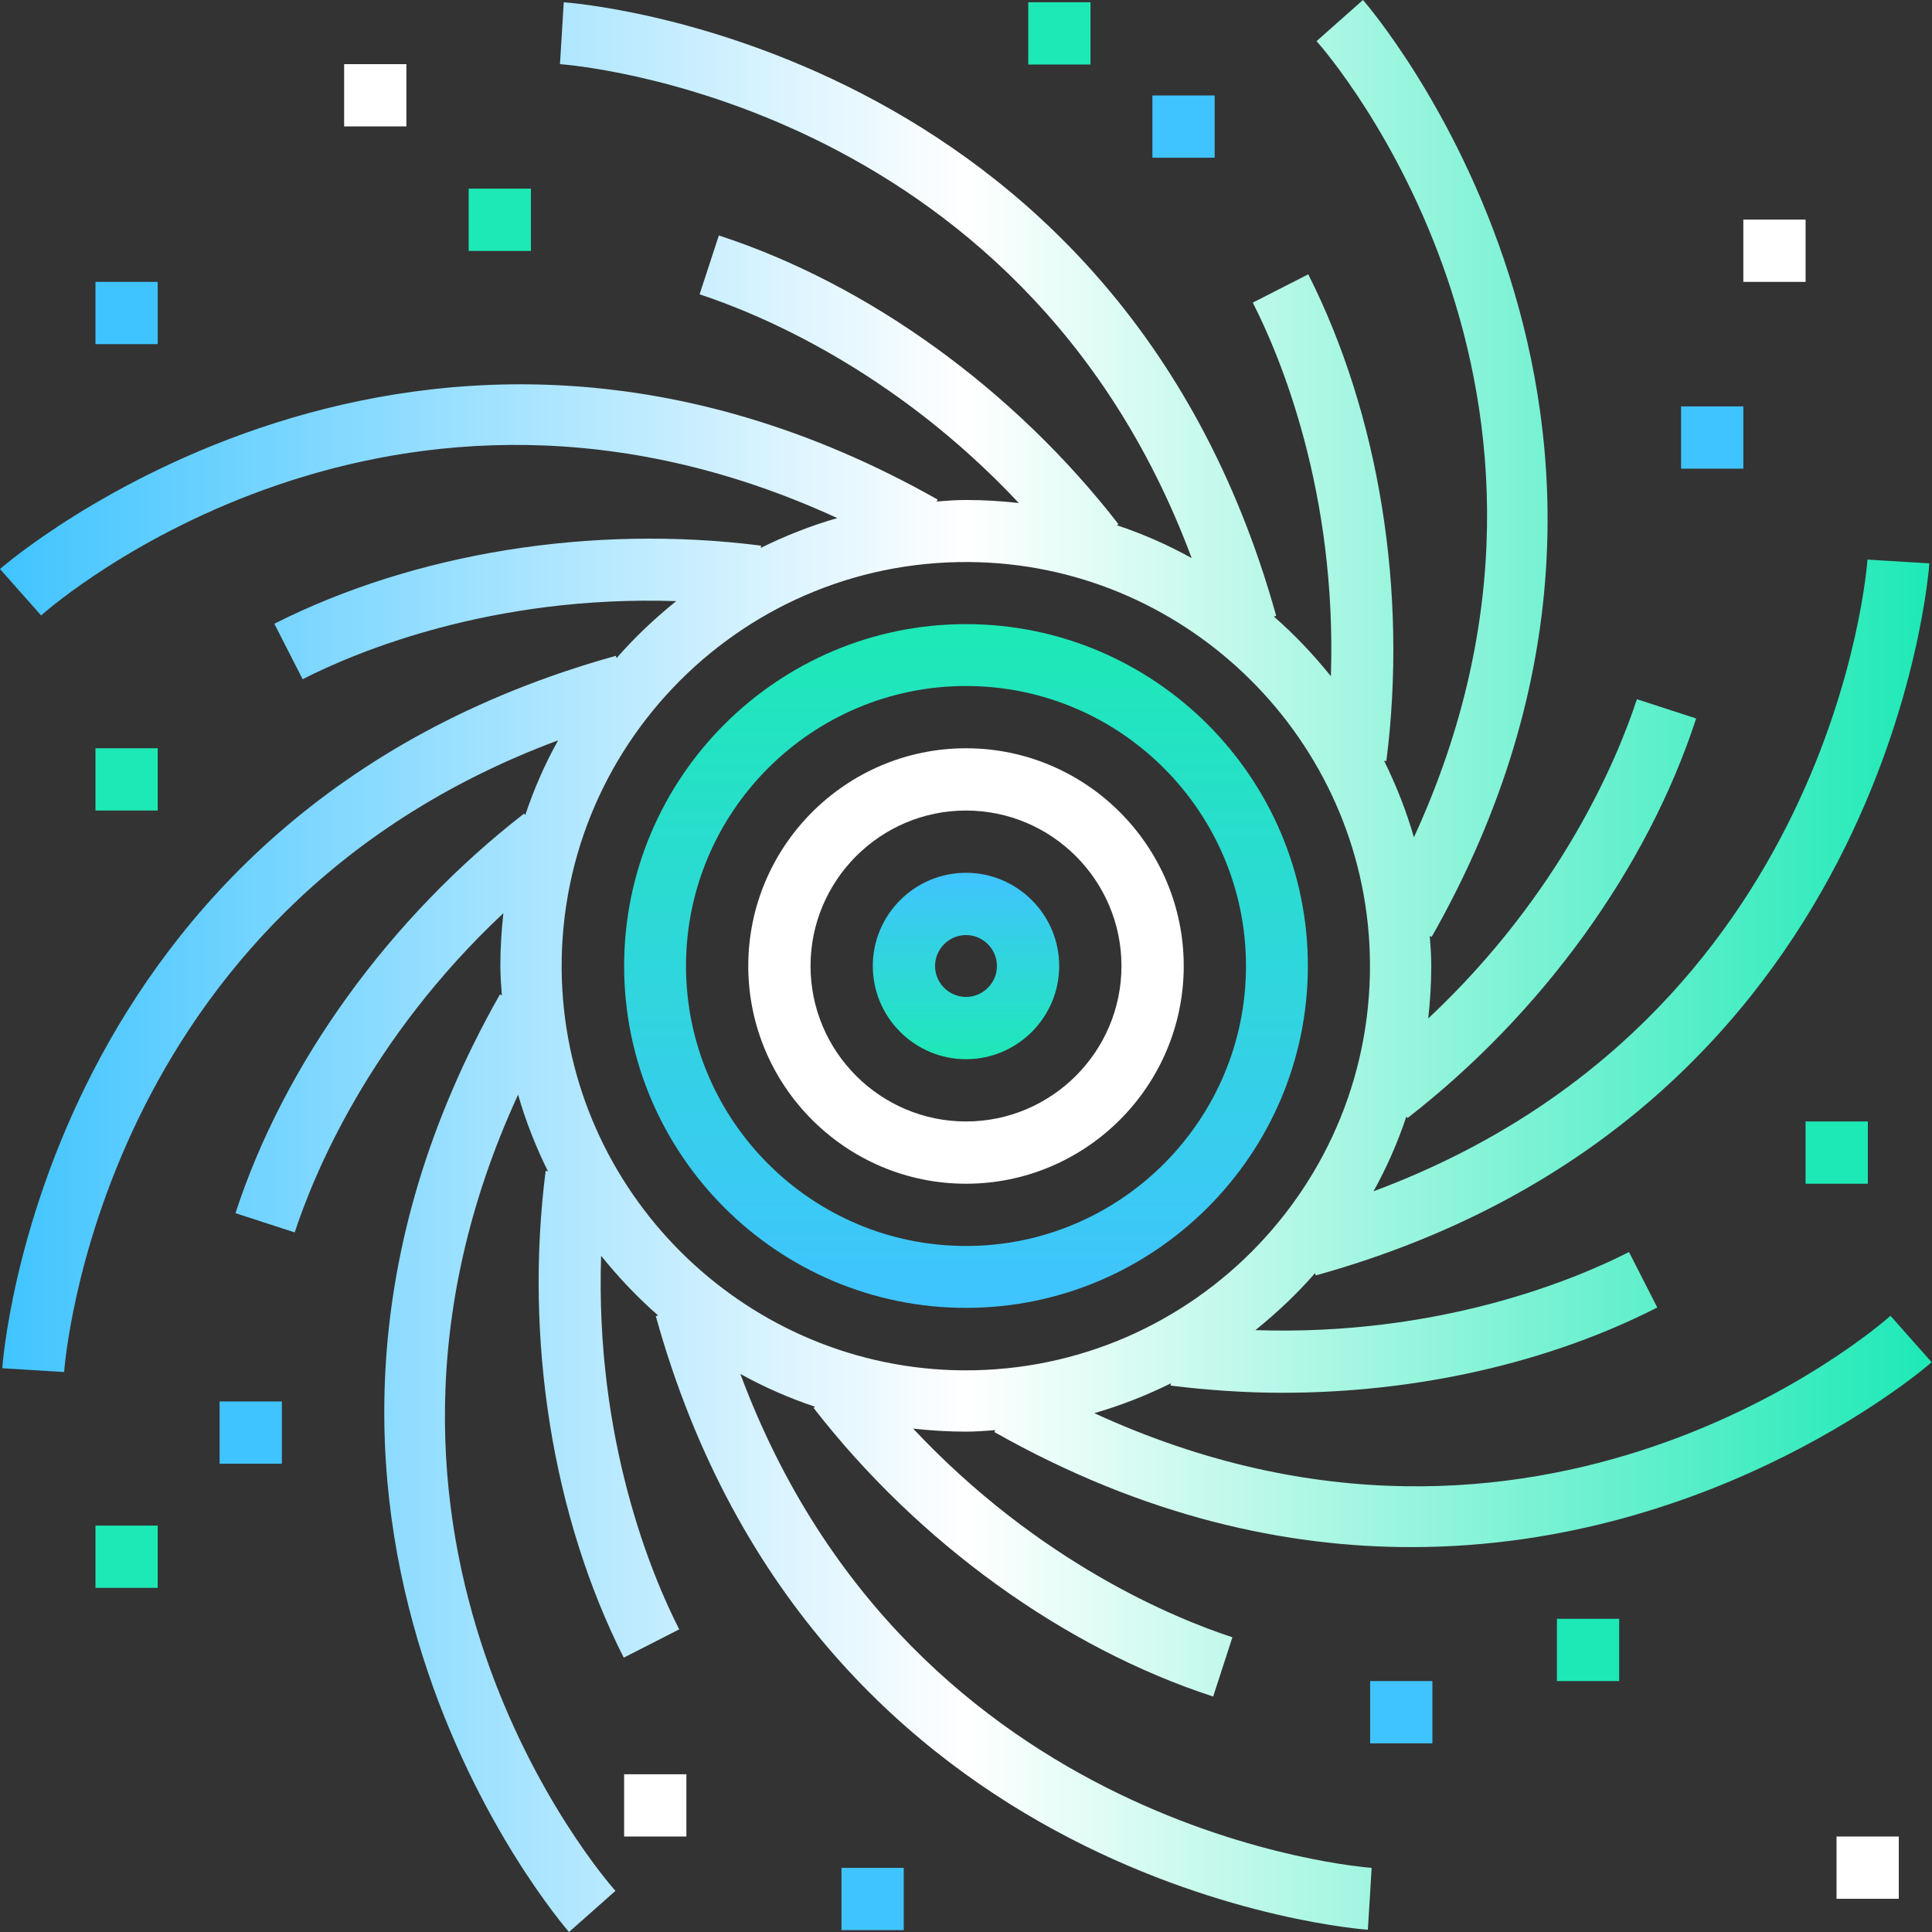 <?xml version="1.0" encoding="utf-8"?>
<!-- Generator: Adobe Illustrator 21.1.0, SVG Export Plug-In . SVG Version: 6.00 Build 0)  -->
<svg version="1.1" id="Layer_1" xmlns="http://www.w3.org/2000/svg" xmlns:xlink="http://www.w3.org/1999/xlink" x="0px" y="0px"
	 viewBox="0 0 512 512" style="enable-background:new 0 0 512 512;" xml:space="preserve">
<rect x="0" y="0" width="512" height="512" fill="#333333" stroke="none"/>
<style type="text/css">
	.st0{fill:url(#SVGID_1_);}
	.st1{fill:#FFFFFF;}
	.st2{fill:url(#SVGID_2_);}
	.st3{fill:url(#SVGID_3_);}
	.st4{fill:#40C4FF;}
	.st5{fill:#1DE9B6;}
</style>
<g>
	<g>
		<g>
			<linearGradient id="SVGID_1_" gradientUnits="userSpaceOnUse" x1="256" y1="345.5" x2="256" y2="165.95">
				<stop  offset="0" style="stop-color:#40C4FF"/>
				<stop  offset="1" style="stop-color:#1DE9B6"/>
			</linearGradient>
			<path class="st0" d="M346.6,256c0-50-40.7-90.6-90.6-90.6S165.4,206,165.4,256s40.7,90.6,90.6,90.6S346.6,306,346.6,256z
				 M181.8,256c0-40.9,33.3-74.2,74.2-74.2s74.2,33.3,74.2,74.2s-33.3,74.2-74.2,74.2S181.8,296.9,181.8,256z"/>
			<path class="st1" d="M313.7,256c0-31.8-25.9-57.7-57.7-57.7s-57.7,25.9-57.7,57.7s25.9,57.7,57.7,57.7S313.7,287.8,313.7,256z
				 M214.8,256c0-22.7,18.5-41.2,41.2-41.2s41.2,18.5,41.2,41.2s-18.5,41.2-41.2,41.2S214.8,278.7,214.8,256z"/>
			<linearGradient id="SVGID_2_" gradientUnits="userSpaceOnUse" x1="256" y1="231.7" x2="256" y2="280.96">
				<stop  offset="0" style="stop-color:#40C4FF"/>
				<stop  offset="0.379" style="stop-color:#33D2E3"/>
				<stop  offset="1" style="stop-color:#1DE9B6"/>
			</linearGradient>
			<path class="st2" d="M280.7,256c0-13.6-11.1-24.7-24.7-24.7s-24.7,11.1-24.7,24.7s11.1,24.7,24.7,24.7S280.7,269.6,280.7,256z
				 M247.8,256c0-4.5,3.7-8.2,8.2-8.2c4.5,0,8.2,3.7,8.2,8.2c0,4.5-3.7,8.2-8.2,8.2C251.5,264.2,247.8,260.5,247.8,256z"/>
			<linearGradient id="SVGID_3_" gradientUnits="userSpaceOnUse" x1="3.792218e-05" y1="256" x2="512" y2="256">
				<stop  offset="0" style="stop-color:#40C4FF"/>
				<stop  offset="0.5" style="stop-color:#FFFFFF"/>
				<stop  offset="1" style="stop-color:#1DE9B6"/>
			</linearGradient>
			<path class="st3" d="M196.2,364.1c6.3,3.5,12.9,6.4,19.8,8.7l-0.4,0.3c27.7,35.7,66.3,63.6,105.9,76.5l5.1-15.7
				c-15.2-5-51.2-19.7-84.6-55.3c4.6,0.5,9.2,0.8,13.9,0.8c2.7,0,5.3-0.2,7.9-0.4l-0.3,0.5c39.8,22.5,77.3,30.5,110.5,30.5
				c81.5,0,137.2-48.3,137.9-49l-10.9-12.3c-3.9,3.5-92.9,80.1-211,25.8c7-2,13.8-4.7,20.3-7.9l-0.1,0.6c9.8,1.2,19.7,1.9,29.6,1.9
				c35.3,0,70.4-7.8,99.4-22.6l-7.5-14.7c-14.3,7.3-50.2,22.3-99,20.7c5.7-4.6,11-9.6,15.8-15.1l0.2,0.6
				c152.2-42.3,162.5-187.3,162.6-188.7l-16.4-1c-0.1,1.3-8.7,121.9-130.9,167.4c3.5-6.3,6.4-12.9,8.7-19.8l0.3,0.4
				c35.7-27.7,63.6-66.3,76.5-105.9l-15.7-5.1c-5,15.2-19.7,51.2-55.3,84.6c0.5-4.6,0.8-9.2,0.8-14c0-2.7-0.2-5.3-0.4-7.9l0.5,0.3
				C457.5,110.9,362.2,1.1,361.2,0l-12.3,10.9c3.5,3.9,80.1,92.9,25.8,211c-2-7-4.7-13.8-7.9-20.3l0.6,0.1
				c5.7-44.8-1.9-91.8-20.7-129l-14.7,7.5c7.3,14.3,22.3,50.2,20.7,99c-4.6-5.7-9.6-11-15.1-15.8l0.6-0.2
				C295.8,10.9,150.8,0.7,149.4,0.6l-1,16.4c1.3,0.1,121.9,8.7,167.4,130.9c-6.3-3.5-12.9-6.4-19.8-8.7l0.4-0.3
				c-27.7-35.7-66.3-63.6-105.9-76.5L185.4,78c15.2,5,51.2,19.7,84.6,55.3c-4.6-0.5-9.2-0.8-13.9-0.8c-2.7,0-5.3,0.2-7.9,0.4
				l0.3-0.5C110.9,54.6,1.1,149.8,0,150.8l10.9,12.3c3.9-3.5,92.9-80.1,211-25.8c-7,2-13.8,4.7-20.3,7.9l0.1-0.6
				c-44.8-5.7-91.8,1.9-129,20.7l7.5,14.7c14.3-7.3,50.2-22.3,99-20.7c-5.7,4.6-11,9.6-15.8,15.1l-0.2-0.6
				C10.9,216.2,0.7,361.2,0.6,362.6l16.4,1c0.1-1.3,8.7-121.9,130.9-167.4c-3.5,6.3-6.4,12.9-8.7,19.8l-0.3-0.4
				c-35.7,27.7-63.6,66.3-76.5,105.9l15.7,5.1c5-15.2,19.7-51.2,55.3-84.6c-0.5,4.6-0.8,9.2-0.8,13.9c0,2.7,0.2,5.3,0.4,7.9
				l-0.5-0.3C54.5,401.1,149.8,510.9,150.8,512l12.3-10.9c-3.5-3.9-80.1-92.9-25.8-211c2,7,4.7,13.8,7.9,20.3l-0.6-0.1
				c-5.7,44.8,1.9,91.8,20.7,129l14.7-7.5c-7.3-14.3-22.3-50.2-20.7-99c4.6,5.7,9.6,11,15.1,15.8l-0.6,0.2
				c42.3,152.2,187.3,162.5,188.7,162.6l1-16.4C362.3,494.9,241.7,486.3,196.2,364.1z M148.9,259.6c-2-61.9,48.7-112.6,110.6-110.6
				c56.1,1.8,101.7,47.4,103.5,103.5c2,61.9-48.7,112.6-110.6,110.6C196.3,361.2,150.8,315.7,148.9,259.6z"/>
			<rect x="91.2" y="17" class="st1" width="16.5" height="16.5"/>
			<rect x="165.4" y="470.2" class="st1" width="16.5" height="16.5"/>
			<rect x="486.7" y="486.7" class="st1" width="16.5" height="16.5"/>
			<rect x="462" y="58.2" class="st1" width="16.5" height="16.5"/>
			<g>
				<rect x="25.3" y="74.7" class="st4" width="16.5" height="16.5"/>
				<rect x="58.2" y="371.4" class="st4" width="16.5" height="16.5"/>
				<rect x="223" y="495" class="st4" width="16.5" height="16.5"/>
				<rect x="363.1" y="445.5" class="st4" width="16.5" height="16.5"/>
				<rect x="445.5" y="107.7" class="st4" width="16.5" height="16.5"/>
				<rect x="305.4" y="25.3" class="st4" width="16.5" height="16.5"/>
			</g>
			<g>
				<rect x="124.2" y="50" class="st5" width="16.5" height="16.5"/>
				<rect x="25.3" y="198.3" class="st5" width="16.5" height="16.5"/>
				<rect x="25.3" y="404.3" class="st5" width="16.5" height="16.5"/>
				<rect x="412.6" y="429" class="st5" width="16.5" height="16.5"/>
				<rect x="478.5" y="297.2" class="st5" width="16.5" height="16.5"/>
				<rect x="272.5" y="0.6" class="st5" width="16.5" height="16.5"/>
			</g>
		</g>
	</g>
</g>
</svg>
